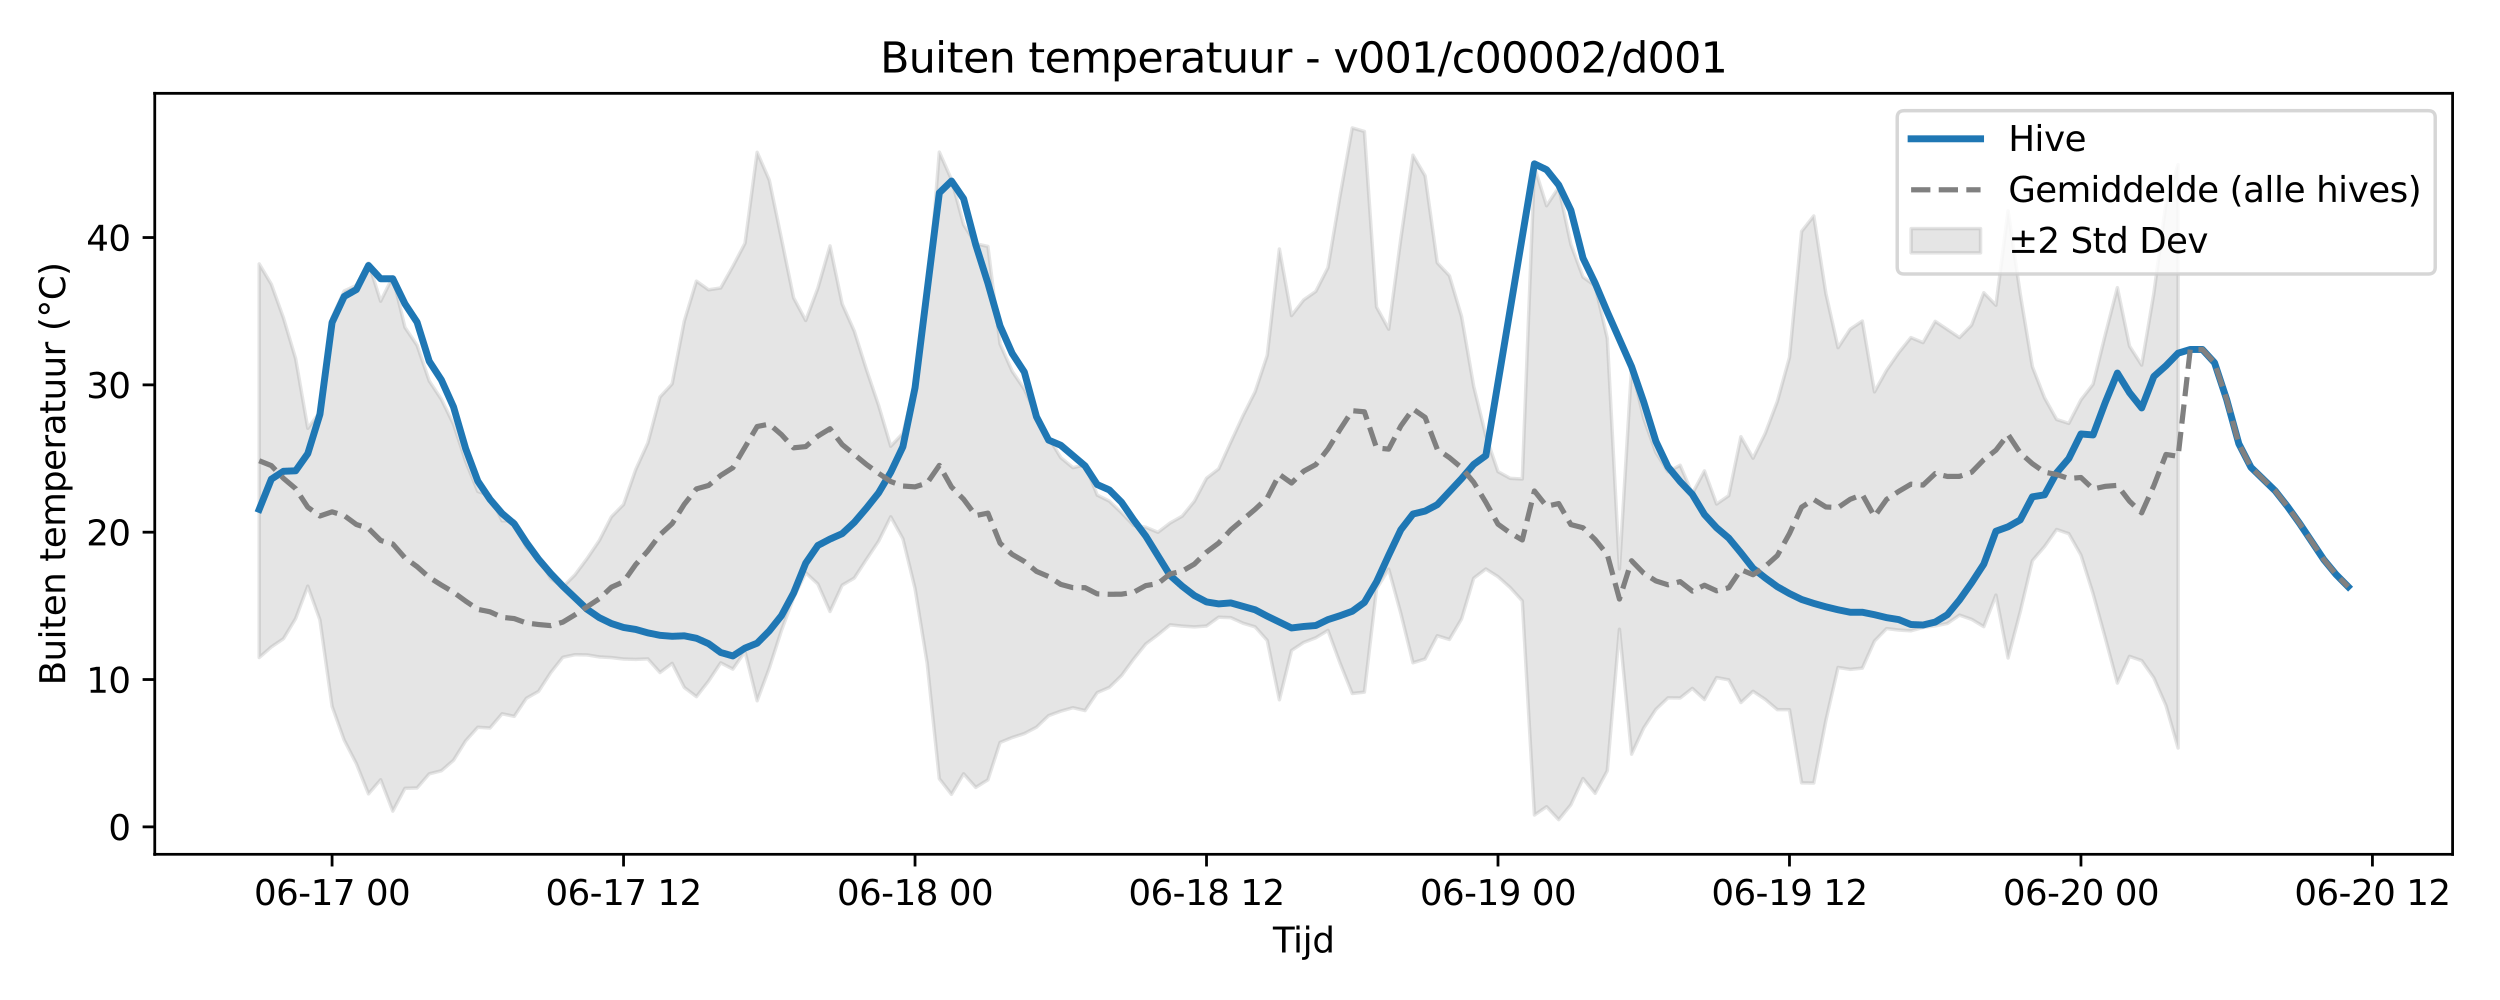 <?xml version="1.0" encoding="utf-8" standalone="no"?>
<!DOCTYPE svg PUBLIC "-//W3C//DTD SVG 1.1//EN"
  "http://www.w3.org/Graphics/SVG/1.1/DTD/svg11.dtd">
<svg xmlns:xlink="http://www.w3.org/1999/xlink" width="720pt" height="288pt" viewBox="0 0 720 288" xmlns="http://www.w3.org/2000/svg" version="1.1">
 <defs>
  <style type="text/css">*{stroke-linejoin: round; stroke-linecap: butt}</style>
 </defs>
 <g id="figure_1">
  <g id="patch_1">
   <path d="M 0 288 
L 720 288 
L 720 0 
L 0 0 
z
" style="fill: #ffffff"/>
  </g>
  <g id="axes_1">
   <g id="patch_2">
    <path d="M 44.57 246.04 
L 706.345 246.04 
L 706.345 26.88 
L 44.57 26.88 
z
" style="fill: #ffffff"/>
   </g>
   <g id="FillBetweenPolyCollection_1">
    <defs>
     <path id="mdd3106c0f7" d="M 74.651 -211.995 
L 74.651 -98.625 
L 78.148 -101.68 
L 81.646 -104.057 
L 85.144 -109.861 
L 88.642 -119.193 
L 92.139 -109.466 
L 95.637 -84.591 
L 99.135 -74.823 
L 102.633 -68.078 
L 106.13 -59.358 
L 109.628 -63.437 
L 113.126 -54.385 
L 116.624 -60.96 
L 120.121 -61.068 
L 123.619 -65.127 
L 127.117 -66.017 
L 130.615 -69.033 
L 134.113 -74.63 
L 137.61 -78.548 
L 141.108 -78.328 
L 144.606 -82.432 
L 148.104 -81.689 
L 151.601 -86.898 
L 155.099 -88.879 
L 158.597 -94.261 
L 162.095 -98.692 
L 165.592 -99.445 
L 169.09 -99.385 
L 172.588 -98.811 
L 176.086 -98.619 
L 179.583 -98.198 
L 183.081 -98.096 
L 186.579 -98.236 
L 190.077 -94.304 
L 193.574 -96.949 
L 197.072 -90.015 
L 200.57 -87.356 
L 204.068 -91.838 
L 207.565 -97.106 
L 211.063 -95.292 
L 214.561 -100.338 
L 218.059 -86.179 
L 221.556 -95.576 
L 225.054 -106.407 
L 228.552 -115.811 
L 232.05 -123.062 
L 235.547 -119.795 
L 239.045 -111.88 
L 242.543 -119.464 
L 246.041 -121.524 
L 249.538 -126.89 
L 253.036 -132.118 
L 256.534 -139.162 
L 260.032 -132.841 
L 263.529 -118.518 
L 267.027 -96.987 
L 270.525 -63.73 
L 274.023 -59.23 
L 277.52 -65.142 
L 281.018 -61.222 
L 284.516 -63.407 
L 288.014 -74.167 
L 291.511 -75.599 
L 295.009 -76.728 
L 298.507 -78.566 
L 302.005 -81.898 
L 305.502 -83.184 
L 309 -84.18 
L 312.498 -83.356 
L 315.996 -88.522 
L 319.493 -90.027 
L 322.991 -93.419 
L 326.489 -98.181 
L 329.987 -102.54 
L 333.485 -105.176 
L 336.982 -108.045 
L 340.48 -107.681 
L 343.978 -107.451 
L 347.476 -107.708 
L 350.973 -110.246 
L 354.471 -110.114 
L 357.969 -108.521 
L 361.467 -107.463 
L 364.964 -103.549 
L 368.462 -86.454 
L 371.96 -100.649 
L 375.458 -102.975 
L 378.955 -104.319 
L 382.453 -106.448 
L 385.951 -96.97 
L 389.449 -88.276 
L 392.946 -88.663 
L 396.444 -118.412 
L 399.942 -124.112 
L 403.44 -111.34 
L 406.937 -97.12 
L 410.435 -98.222 
L 413.933 -104.911 
L 417.431 -103.831 
L 420.928 -109.744 
L 424.426 -121.475 
L 427.924 -124.135 
L 431.422 -121.912 
L 434.919 -118.791 
L 438.417 -114.934 
L 441.915 -53.272 
L 445.413 -55.658 
L 448.91 -51.922 
L 452.408 -56.226 
L 455.906 -63.786 
L 459.404 -59.512 
L 462.901 -66.024 
L 466.399 -106.783 
L 469.897 -70.788 
L 473.395 -78.343 
L 476.892 -83.691 
L 480.39 -87.021 
L 483.888 -86.978 
L 487.386 -89.744 
L 490.883 -86.517 
L 494.381 -92.85 
L 497.879 -92.208 
L 501.377 -85.659 
L 504.874 -88.909 
L 508.372 -86.582 
L 511.87 -83.615 
L 515.368 -83.606 
L 518.865 -62.532 
L 522.363 -62.487 
L 525.861 -80.53 
L 529.359 -95.783 
L 532.857 -95.217 
L 536.354 -95.575 
L 539.852 -103.38 
L 543.35 -106.97 
L 546.848 -106.543 
L 550.345 -106.325 
L 553.843 -107.287 
L 557.341 -107.754 
L 560.839 -108.444 
L 564.336 -110.844 
L 567.834 -109.627 
L 571.332 -107.516 
L 574.83 -116.61 
L 578.327 -98.494 
L 581.825 -111.795 
L 585.323 -126.52 
L 588.821 -130.588 
L 592.318 -135.514 
L 595.816 -134.298 
L 599.314 -128.125 
L 602.812 -117 
L 606.309 -104.306 
L 609.807 -91.275 
L 613.305 -98.971 
L 616.803 -97.748 
L 620.3 -92.783 
L 623.798 -84.802 
L 627.296 -72.569 
L 627.296 -240.596 
L 627.296 -240.596 
L 623.798 -229.425 
L 620.3 -203.456 
L 616.803 -182.85 
L 613.305 -188.31 
L 609.807 -205.153 
L 606.309 -191.556 
L 602.812 -177.353 
L 599.314 -172.841 
L 595.816 -166.067 
L 592.318 -167.185 
L 588.821 -173.454 
L 585.323 -182.402 
L 581.825 -203.351 
L 578.327 -227.26 
L 574.83 -200.092 
L 571.332 -203.698 
L 567.834 -194.392 
L 564.336 -190.771 
L 560.839 -193.123 
L 557.341 -195.464 
L 553.843 -189.33 
L 550.345 -190.787 
L 546.848 -186.443 
L 543.35 -181.395 
L 539.852 -175.132 
L 536.354 -195.548 
L 532.857 -193.196 
L 529.359 -187.868 
L 525.861 -203.451 
L 522.363 -225.808 
L 518.865 -221.355 
L 515.368 -185.076 
L 511.87 -172.387 
L 508.372 -163.156 
L 504.874 -156.04 
L 501.377 -162.231 
L 497.879 -145.265 
L 494.381 -142.84 
L 490.883 -152.39 
L 487.386 -145.8 
L 483.888 -154.011 
L 480.39 -152.13 
L 476.892 -157.702 
L 473.395 -167.465 
L 469.897 -182.217 
L 466.399 -124.157 
L 462.901 -190.554 
L 459.404 -205.681 
L 455.906 -208.22 
L 452.408 -217.619 
L 448.91 -234.039 
L 445.413 -228.754 
L 441.915 -239.926 
L 438.417 -150.046 
L 434.919 -150.244 
L 431.422 -152.168 
L 427.924 -162.499 
L 424.426 -176.718 
L 420.928 -196.855 
L 417.431 -208.587 
L 413.933 -212.316 
L 410.435 -237.352 
L 406.937 -243.304 
L 403.44 -219.304 
L 399.942 -193.196 
L 396.444 -199.583 
L 392.946 -250.145 
L 389.449 -251.158 
L 385.951 -231.714 
L 382.453 -210.941 
L 378.955 -204.078 
L 375.458 -201.623 
L 371.96 -197.119 
L 368.462 -216.292 
L 364.964 -185.652 
L 361.467 -175.171 
L 357.969 -168.233 
L 354.471 -160.679 
L 350.973 -152.97 
L 347.476 -150.271 
L 343.978 -143.641 
L 340.48 -139.35 
L 336.982 -137.369 
L 333.485 -134.701 
L 329.987 -136.156 
L 326.489 -136.685 
L 322.991 -140.336 
L 319.493 -143.668 
L 315.996 -145.415 
L 312.498 -154.138 
L 309 -153.313 
L 305.502 -156.208 
L 302.005 -162.007 
L 298.507 -168.309 
L 295.009 -175.9 
L 291.511 -181.07 
L 288.014 -188.948 
L 284.516 -217.029 
L 281.018 -217.808 
L 277.52 -223.291 
L 274.023 -236.302 
L 270.525 -244.202 
L 267.027 -200.802 
L 263.529 -177.048 
L 260.032 -163.21 
L 256.534 -159.476 
L 253.036 -171.247 
L 249.538 -181.568 
L 246.041 -192.632 
L 242.543 -200.471 
L 239.045 -217.188 
L 235.547 -205.03 
L 232.05 -195.701 
L 228.552 -202.245 
L 225.054 -219.266 
L 221.556 -236.139 
L 218.059 -244.149 
L 214.561 -217.94 
L 211.063 -211.297 
L 207.565 -205.068 
L 204.068 -204.542 
L 200.57 -207.038 
L 197.072 -195.521 
L 193.574 -177.441 
L 190.077 -173.66 
L 186.579 -160.433 
L 183.081 -152.74 
L 179.583 -142.71 
L 176.086 -139.157 
L 172.588 -132.317 
L 169.09 -127.156 
L 165.592 -122.449 
L 162.095 -118.959 
L 158.597 -121.389 
L 155.099 -127.398 
L 151.601 -130.267 
L 148.104 -138.006 
L 144.606 -138.007 
L 141.108 -145.28 
L 137.61 -146.458 
L 134.113 -155.124 
L 130.615 -165.833 
L 127.117 -172.992 
L 123.619 -178.287 
L 120.121 -188.549 
L 116.624 -193.709 
L 113.126 -208.285 
L 109.628 -201.254 
L 106.13 -212.27 
L 102.633 -205.813 
L 99.135 -204.208 
L 95.637 -196.584 
L 92.139 -169.328 
L 88.642 -164.654 
L 85.144 -184.694 
L 81.646 -196.398 
L 78.148 -206.131 
L 74.651 -211.995 
z
" style="stroke: #808080; stroke-opacity: 0.2"/>
    </defs>
    <g clip-path="url(#pb100c74f7e)">
     <use xlink:href="#mdd3106c0f7" x="0" y="288" style="fill: #808080; fill-opacity: 0.2; stroke: #808080; stroke-opacity: 0.2"/>
    </g>
   </g>
   <g id="matplotlib.axis_1">
    <g id="xtick_1">
     <g id="line2d_1">
      <defs>
       <path id="mcdd11f8cbb" d="M 0 0 
L 0 3.5 
" style="stroke: #000000; stroke-width: 0.8"/>
      </defs>
      <g>
       <use xlink:href="#mcdd11f8cbb" x="95.637" y="246.04" style="stroke: #000000; stroke-width: 0.8"/>
      </g>
     </g>
     <g id="text_1">
      <!-- 06-17 00 -->
      <g transform="translate(73.157 260.638) scale(0.1 -0.1)">
       <defs>
        <path id="DejaVuSans-30" d="M 2034 4250 
Q 1547 4250 1301 3770 
Q 1056 3291 1056 2328 
Q 1056 1369 1301 889 
Q 1547 409 2034 409 
Q 2525 409 2770 889 
Q 3016 1369 3016 2328 
Q 3016 3291 2770 3770 
Q 2525 4250 2034 4250 
z
M 2034 4750 
Q 2819 4750 3233 4129 
Q 3647 3509 3647 2328 
Q 3647 1150 3233 529 
Q 2819 -91 2034 -91 
Q 1250 -91 836 529 
Q 422 1150 422 2328 
Q 422 3509 836 4129 
Q 1250 4750 2034 4750 
z
" transform="scale(0.016)"/>
        <path id="DejaVuSans-36" d="M 2113 2584 
Q 1688 2584 1439 2293 
Q 1191 2003 1191 1497 
Q 1191 994 1439 701 
Q 1688 409 2113 409 
Q 2538 409 2786 701 
Q 3034 994 3034 1497 
Q 3034 2003 2786 2293 
Q 2538 2584 2113 2584 
z
M 3366 4563 
L 3366 3988 
Q 3128 4100 2886 4159 
Q 2644 4219 2406 4219 
Q 1781 4219 1451 3797 
Q 1122 3375 1075 2522 
Q 1259 2794 1537 2939 
Q 1816 3084 2150 3084 
Q 2853 3084 3261 2657 
Q 3669 2231 3669 1497 
Q 3669 778 3244 343 
Q 2819 -91 2113 -91 
Q 1303 -91 875 529 
Q 447 1150 447 2328 
Q 447 3434 972 4092 
Q 1497 4750 2381 4750 
Q 2619 4750 2861 4703 
Q 3103 4656 3366 4563 
z
" transform="scale(0.016)"/>
        <path id="DejaVuSans-2d" d="M 313 2009 
L 1997 2009 
L 1997 1497 
L 313 1497 
L 313 2009 
z
" transform="scale(0.016)"/>
        <path id="DejaVuSans-31" d="M 794 531 
L 1825 531 
L 1825 4091 
L 703 3866 
L 703 4441 
L 1819 4666 
L 2450 4666 
L 2450 531 
L 3481 531 
L 3481 0 
L 794 0 
L 794 531 
z
" transform="scale(0.016)"/>
        <path id="DejaVuSans-37" d="M 525 4666 
L 3525 4666 
L 3525 4397 
L 1831 0 
L 1172 0 
L 2766 4134 
L 525 4134 
L 525 4666 
z
" transform="scale(0.016)"/>
        <path id="DejaVuSans-20" transform="scale(0.016)"/>
       </defs>
       <use xlink:href="#DejaVuSans-30"/>
       <use xlink:href="#DejaVuSans-36" transform="translate(63.623 0)"/>
       <use xlink:href="#DejaVuSans-2d" transform="translate(127.246 0)"/>
       <use xlink:href="#DejaVuSans-31" transform="translate(163.33 0)"/>
       <use xlink:href="#DejaVuSans-37" transform="translate(226.953 0)"/>
       <use xlink:href="#DejaVuSans-20" transform="translate(290.576 0)"/>
       <use xlink:href="#DejaVuSans-30" transform="translate(322.363 0)"/>
       <use xlink:href="#DejaVuSans-30" transform="translate(385.986 0)"/>
      </g>
     </g>
    </g>
    <g id="xtick_2">
     <g id="line2d_2">
      <g>
       <use xlink:href="#mcdd11f8cbb" x="179.583" y="246.04" style="stroke: #000000; stroke-width: 0.8"/>
      </g>
     </g>
     <g id="text_2">
      <!-- 06-17 12 -->
      <g transform="translate(157.103 260.638) scale(0.1 -0.1)">
       <defs>
        <path id="DejaVuSans-32" d="M 1228 531 
L 3431 531 
L 3431 0 
L 469 0 
L 469 531 
Q 828 903 1448 1529 
Q 2069 2156 2228 2338 
Q 2531 2678 2651 2914 
Q 2772 3150 2772 3378 
Q 2772 3750 2511 3984 
Q 2250 4219 1831 4219 
Q 1534 4219 1204 4116 
Q 875 4013 500 3803 
L 500 4441 
Q 881 4594 1212 4672 
Q 1544 4750 1819 4750 
Q 2544 4750 2975 4387 
Q 3406 4025 3406 3419 
Q 3406 3131 3298 2873 
Q 3191 2616 2906 2266 
Q 2828 2175 2409 1742 
Q 1991 1309 1228 531 
z
" transform="scale(0.016)"/>
       </defs>
       <use xlink:href="#DejaVuSans-30"/>
       <use xlink:href="#DejaVuSans-36" transform="translate(63.623 0)"/>
       <use xlink:href="#DejaVuSans-2d" transform="translate(127.246 0)"/>
       <use xlink:href="#DejaVuSans-31" transform="translate(163.33 0)"/>
       <use xlink:href="#DejaVuSans-37" transform="translate(226.953 0)"/>
       <use xlink:href="#DejaVuSans-20" transform="translate(290.576 0)"/>
       <use xlink:href="#DejaVuSans-31" transform="translate(322.363 0)"/>
       <use xlink:href="#DejaVuSans-32" transform="translate(385.986 0)"/>
      </g>
     </g>
    </g>
    <g id="xtick_3">
     <g id="line2d_3">
      <g>
       <use xlink:href="#mcdd11f8cbb" x="263.529" y="246.04" style="stroke: #000000; stroke-width: 0.8"/>
      </g>
     </g>
     <g id="text_3">
      <!-- 06-18 00 -->
      <g transform="translate(241.049 260.638) scale(0.1 -0.1)">
       <defs>
        <path id="DejaVuSans-38" d="M 2034 2216 
Q 1584 2216 1326 1975 
Q 1069 1734 1069 1313 
Q 1069 891 1326 650 
Q 1584 409 2034 409 
Q 2484 409 2743 651 
Q 3003 894 3003 1313 
Q 3003 1734 2745 1975 
Q 2488 2216 2034 2216 
z
M 1403 2484 
Q 997 2584 770 2862 
Q 544 3141 544 3541 
Q 544 4100 942 4425 
Q 1341 4750 2034 4750 
Q 2731 4750 3128 4425 
Q 3525 4100 3525 3541 
Q 3525 3141 3298 2862 
Q 3072 2584 2669 2484 
Q 3125 2378 3379 2068 
Q 3634 1759 3634 1313 
Q 3634 634 3220 271 
Q 2806 -91 2034 -91 
Q 1263 -91 848 271 
Q 434 634 434 1313 
Q 434 1759 690 2068 
Q 947 2378 1403 2484 
z
M 1172 3481 
Q 1172 3119 1398 2916 
Q 1625 2713 2034 2713 
Q 2441 2713 2670 2916 
Q 2900 3119 2900 3481 
Q 2900 3844 2670 4047 
Q 2441 4250 2034 4250 
Q 1625 4250 1398 4047 
Q 1172 3844 1172 3481 
z
" transform="scale(0.016)"/>
       </defs>
       <use xlink:href="#DejaVuSans-30"/>
       <use xlink:href="#DejaVuSans-36" transform="translate(63.623 0)"/>
       <use xlink:href="#DejaVuSans-2d" transform="translate(127.246 0)"/>
       <use xlink:href="#DejaVuSans-31" transform="translate(163.33 0)"/>
       <use xlink:href="#DejaVuSans-38" transform="translate(226.953 0)"/>
       <use xlink:href="#DejaVuSans-20" transform="translate(290.576 0)"/>
       <use xlink:href="#DejaVuSans-30" transform="translate(322.363 0)"/>
       <use xlink:href="#DejaVuSans-30" transform="translate(385.986 0)"/>
      </g>
     </g>
    </g>
    <g id="xtick_4">
     <g id="line2d_4">
      <g>
       <use xlink:href="#mcdd11f8cbb" x="347.476" y="246.04" style="stroke: #000000; stroke-width: 0.8"/>
      </g>
     </g>
     <g id="text_4">
      <!-- 06-18 12 -->
      <g transform="translate(324.995 260.638) scale(0.1 -0.1)">
       <use xlink:href="#DejaVuSans-30"/>
       <use xlink:href="#DejaVuSans-36" transform="translate(63.623 0)"/>
       <use xlink:href="#DejaVuSans-2d" transform="translate(127.246 0)"/>
       <use xlink:href="#DejaVuSans-31" transform="translate(163.33 0)"/>
       <use xlink:href="#DejaVuSans-38" transform="translate(226.953 0)"/>
       <use xlink:href="#DejaVuSans-20" transform="translate(290.576 0)"/>
       <use xlink:href="#DejaVuSans-31" transform="translate(322.363 0)"/>
       <use xlink:href="#DejaVuSans-32" transform="translate(385.986 0)"/>
      </g>
     </g>
    </g>
    <g id="xtick_5">
     <g id="line2d_5">
      <g>
       <use xlink:href="#mcdd11f8cbb" x="431.422" y="246.04" style="stroke: #000000; stroke-width: 0.8"/>
      </g>
     </g>
     <g id="text_5">
      <!-- 06-19 00 -->
      <g transform="translate(408.941 260.638) scale(0.1 -0.1)">
       <defs>
        <path id="DejaVuSans-39" d="M 703 97 
L 703 672 
Q 941 559 1184 500 
Q 1428 441 1663 441 
Q 2288 441 2617 861 
Q 2947 1281 2994 2138 
Q 2813 1869 2534 1725 
Q 2256 1581 1919 1581 
Q 1219 1581 811 2004 
Q 403 2428 403 3163 
Q 403 3881 828 4315 
Q 1253 4750 1959 4750 
Q 2769 4750 3195 4129 
Q 3622 3509 3622 2328 
Q 3622 1225 3098 567 
Q 2575 -91 1691 -91 
Q 1453 -91 1209 -44 
Q 966 3 703 97 
z
M 1959 2075 
Q 2384 2075 2632 2365 
Q 2881 2656 2881 3163 
Q 2881 3666 2632 3958 
Q 2384 4250 1959 4250 
Q 1534 4250 1286 3958 
Q 1038 3666 1038 3163 
Q 1038 2656 1286 2365 
Q 1534 2075 1959 2075 
z
" transform="scale(0.016)"/>
       </defs>
       <use xlink:href="#DejaVuSans-30"/>
       <use xlink:href="#DejaVuSans-36" transform="translate(63.623 0)"/>
       <use xlink:href="#DejaVuSans-2d" transform="translate(127.246 0)"/>
       <use xlink:href="#DejaVuSans-31" transform="translate(163.33 0)"/>
       <use xlink:href="#DejaVuSans-39" transform="translate(226.953 0)"/>
       <use xlink:href="#DejaVuSans-20" transform="translate(290.576 0)"/>
       <use xlink:href="#DejaVuSans-30" transform="translate(322.363 0)"/>
       <use xlink:href="#DejaVuSans-30" transform="translate(385.986 0)"/>
      </g>
     </g>
    </g>
    <g id="xtick_6">
     <g id="line2d_6">
      <g>
       <use xlink:href="#mcdd11f8cbb" x="515.368" y="246.04" style="stroke: #000000; stroke-width: 0.8"/>
      </g>
     </g>
     <g id="text_6">
      <!-- 06-19 12 -->
      <g transform="translate(492.887 260.638) scale(0.1 -0.1)">
       <use xlink:href="#DejaVuSans-30"/>
       <use xlink:href="#DejaVuSans-36" transform="translate(63.623 0)"/>
       <use xlink:href="#DejaVuSans-2d" transform="translate(127.246 0)"/>
       <use xlink:href="#DejaVuSans-31" transform="translate(163.33 0)"/>
       <use xlink:href="#DejaVuSans-39" transform="translate(226.953 0)"/>
       <use xlink:href="#DejaVuSans-20" transform="translate(290.576 0)"/>
       <use xlink:href="#DejaVuSans-31" transform="translate(322.363 0)"/>
       <use xlink:href="#DejaVuSans-32" transform="translate(385.986 0)"/>
      </g>
     </g>
    </g>
    <g id="xtick_7">
     <g id="line2d_7">
      <g>
       <use xlink:href="#mcdd11f8cbb" x="599.314" y="246.04" style="stroke: #000000; stroke-width: 0.8"/>
      </g>
     </g>
     <g id="text_7">
      <!-- 06-20 00 -->
      <g transform="translate(576.833 260.638) scale(0.1 -0.1)">
       <use xlink:href="#DejaVuSans-30"/>
       <use xlink:href="#DejaVuSans-36" transform="translate(63.623 0)"/>
       <use xlink:href="#DejaVuSans-2d" transform="translate(127.246 0)"/>
       <use xlink:href="#DejaVuSans-32" transform="translate(163.33 0)"/>
       <use xlink:href="#DejaVuSans-30" transform="translate(226.953 0)"/>
       <use xlink:href="#DejaVuSans-20" transform="translate(290.576 0)"/>
       <use xlink:href="#DejaVuSans-30" transform="translate(322.363 0)"/>
       <use xlink:href="#DejaVuSans-30" transform="translate(385.986 0)"/>
      </g>
     </g>
    </g>
    <g id="xtick_8">
     <g id="line2d_8">
      <g>
       <use xlink:href="#mcdd11f8cbb" x="683.26" y="246.04" style="stroke: #000000; stroke-width: 0.8"/>
      </g>
     </g>
     <g id="text_8">
      <!-- 06-20 12 -->
      <g transform="translate(660.779 260.638) scale(0.1 -0.1)">
       <use xlink:href="#DejaVuSans-30"/>
       <use xlink:href="#DejaVuSans-36" transform="translate(63.623 0)"/>
       <use xlink:href="#DejaVuSans-2d" transform="translate(127.246 0)"/>
       <use xlink:href="#DejaVuSans-32" transform="translate(163.33 0)"/>
       <use xlink:href="#DejaVuSans-30" transform="translate(226.953 0)"/>
       <use xlink:href="#DejaVuSans-20" transform="translate(290.576 0)"/>
       <use xlink:href="#DejaVuSans-31" transform="translate(322.363 0)"/>
       <use xlink:href="#DejaVuSans-32" transform="translate(385.986 0)"/>
      </g>
     </g>
    </g>
    <g id="text_9">
     <!-- Tijd -->
     <g transform="translate(366.608 274.317) scale(0.1 -0.1)">
      <defs>
       <path id="DejaVuSans-54" d="M -19 4666 
L 3928 4666 
L 3928 4134 
L 2272 4134 
L 2272 0 
L 1638 0 
L 1638 4134 
L -19 4134 
L -19 4666 
z
" transform="scale(0.016)"/>
       <path id="DejaVuSans-69" d="M 603 3500 
L 1178 3500 
L 1178 0 
L 603 0 
L 603 3500 
z
M 603 4863 
L 1178 4863 
L 1178 4134 
L 603 4134 
L 603 4863 
z
" transform="scale(0.016)"/>
       <path id="DejaVuSans-6a" d="M 603 3500 
L 1178 3500 
L 1178 -63 
Q 1178 -731 923 -1031 
Q 669 -1331 103 -1331 
L -116 -1331 
L -116 -844 
L 38 -844 
Q 366 -844 484 -692 
Q 603 -541 603 -63 
L 603 3500 
z
M 603 4863 
L 1178 4863 
L 1178 4134 
L 603 4134 
L 603 4863 
z
" transform="scale(0.016)"/>
       <path id="DejaVuSans-64" d="M 2906 2969 
L 2906 4863 
L 3481 4863 
L 3481 0 
L 2906 0 
L 2906 525 
Q 2725 213 2448 61 
Q 2172 -91 1784 -91 
Q 1150 -91 751 415 
Q 353 922 353 1747 
Q 353 2572 751 3078 
Q 1150 3584 1784 3584 
Q 2172 3584 2448 3432 
Q 2725 3281 2906 2969 
z
M 947 1747 
Q 947 1113 1208 752 
Q 1469 391 1925 391 
Q 2381 391 2643 752 
Q 2906 1113 2906 1747 
Q 2906 2381 2643 2742 
Q 2381 3103 1925 3103 
Q 1469 3103 1208 2742 
Q 947 2381 947 1747 
z
" transform="scale(0.016)"/>
      </defs>
      <use xlink:href="#DejaVuSans-54"/>
      <use xlink:href="#DejaVuSans-69" transform="translate(57.959 0)"/>
      <use xlink:href="#DejaVuSans-6a" transform="translate(85.742 0)"/>
      <use xlink:href="#DejaVuSans-64" transform="translate(113.525 0)"/>
     </g>
    </g>
   </g>
   <g id="matplotlib.axis_2">
    <g id="ytick_1">
     <g id="line2d_9">
      <defs>
       <path id="m6ec27bdf78" d="M 0 0 
L -3.5 0 
" style="stroke: #000000; stroke-width: 0.8"/>
      </defs>
      <g>
       <use xlink:href="#m6ec27bdf78" x="44.57" y="238.137" style="stroke: #000000; stroke-width: 0.8"/>
      </g>
     </g>
     <g id="text_10">
      <!-- 0 -->
      <g transform="translate(31.207 241.936) scale(0.1 -0.1)">
       <use xlink:href="#DejaVuSans-30"/>
      </g>
     </g>
    </g>
    <g id="ytick_2">
     <g id="line2d_10">
      <g>
       <use xlink:href="#m6ec27bdf78" x="44.57" y="195.703" style="stroke: #000000; stroke-width: 0.8"/>
      </g>
     </g>
     <g id="text_11">
      <!-- 10 -->
      <g transform="translate(24.845 199.503) scale(0.1 -0.1)">
       <use xlink:href="#DejaVuSans-31"/>
       <use xlink:href="#DejaVuSans-30" transform="translate(63.623 0)"/>
      </g>
     </g>
    </g>
    <g id="ytick_3">
     <g id="line2d_11">
      <g>
       <use xlink:href="#m6ec27bdf78" x="44.57" y="153.27" style="stroke: #000000; stroke-width: 0.8"/>
      </g>
     </g>
     <g id="text_12">
      <!-- 20 -->
      <g transform="translate(24.845 157.069) scale(0.1 -0.1)">
       <use xlink:href="#DejaVuSans-32"/>
       <use xlink:href="#DejaVuSans-30" transform="translate(63.623 0)"/>
      </g>
     </g>
    </g>
    <g id="ytick_4">
     <g id="line2d_12">
      <g>
       <use xlink:href="#m6ec27bdf78" x="44.57" y="110.837" style="stroke: #000000; stroke-width: 0.8"/>
      </g>
     </g>
     <g id="text_13">
      <!-- 30 -->
      <g transform="translate(24.845 114.636) scale(0.1 -0.1)">
       <defs>
        <path id="DejaVuSans-33" d="M 2597 2516 
Q 3050 2419 3304 2112 
Q 3559 1806 3559 1356 
Q 3559 666 3084 287 
Q 2609 -91 1734 -91 
Q 1441 -91 1130 -33 
Q 819 25 488 141 
L 488 750 
Q 750 597 1062 519 
Q 1375 441 1716 441 
Q 2309 441 2620 675 
Q 2931 909 2931 1356 
Q 2931 1769 2642 2001 
Q 2353 2234 1838 2234 
L 1294 2234 
L 1294 2753 
L 1863 2753 
Q 2328 2753 2575 2939 
Q 2822 3125 2822 3475 
Q 2822 3834 2567 4026 
Q 2313 4219 1838 4219 
Q 1578 4219 1281 4162 
Q 984 4106 628 3988 
L 628 4550 
Q 988 4650 1302 4700 
Q 1616 4750 1894 4750 
Q 2613 4750 3031 4423 
Q 3450 4097 3450 3541 
Q 3450 3153 3228 2886 
Q 3006 2619 2597 2516 
z
" transform="scale(0.016)"/>
       </defs>
       <use xlink:href="#DejaVuSans-33"/>
       <use xlink:href="#DejaVuSans-30" transform="translate(63.623 0)"/>
      </g>
     </g>
    </g>
    <g id="ytick_5">
     <g id="line2d_13">
      <g>
       <use xlink:href="#m6ec27bdf78" x="44.57" y="68.404" style="stroke: #000000; stroke-width: 0.8"/>
      </g>
     </g>
     <g id="text_14">
      <!-- 40 -->
      <g transform="translate(24.845 72.203) scale(0.1 -0.1)">
       <defs>
        <path id="DejaVuSans-34" d="M 2419 4116 
L 825 1625 
L 2419 1625 
L 2419 4116 
z
M 2253 4666 
L 3047 4666 
L 3047 1625 
L 3713 1625 
L 3713 1100 
L 3047 1100 
L 3047 0 
L 2419 0 
L 2419 1100 
L 313 1100 
L 313 1709 
L 2253 4666 
z
" transform="scale(0.016)"/>
       </defs>
       <use xlink:href="#DejaVuSans-34"/>
       <use xlink:href="#DejaVuSans-30" transform="translate(63.623 0)"/>
      </g>
     </g>
    </g>
    <g id="text_15">
     <!-- Buiten temperatuur (°C) -->
     <g transform="translate(18.765 197.355) rotate(-90) scale(0.1 -0.1)">
      <defs>
       <path id="DejaVuSans-42" d="M 1259 2228 
L 1259 519 
L 2272 519 
Q 2781 519 3026 730 
Q 3272 941 3272 1375 
Q 3272 1813 3026 2020 
Q 2781 2228 2272 2228 
L 1259 2228 
z
M 1259 4147 
L 1259 2741 
L 2194 2741 
Q 2656 2741 2882 2914 
Q 3109 3088 3109 3444 
Q 3109 3797 2882 3972 
Q 2656 4147 2194 4147 
L 1259 4147 
z
M 628 4666 
L 2241 4666 
Q 2963 4666 3353 4366 
Q 3744 4066 3744 3513 
Q 3744 3084 3544 2831 
Q 3344 2578 2956 2516 
Q 3422 2416 3680 2098 
Q 3938 1781 3938 1306 
Q 3938 681 3513 340 
Q 3088 0 2303 0 
L 628 0 
L 628 4666 
z
" transform="scale(0.016)"/>
       <path id="DejaVuSans-75" d="M 544 1381 
L 544 3500 
L 1119 3500 
L 1119 1403 
Q 1119 906 1312 657 
Q 1506 409 1894 409 
Q 2359 409 2629 706 
Q 2900 1003 2900 1516 
L 2900 3500 
L 3475 3500 
L 3475 0 
L 2900 0 
L 2900 538 
Q 2691 219 2414 64 
Q 2138 -91 1772 -91 
Q 1169 -91 856 284 
Q 544 659 544 1381 
z
M 1991 3584 
L 1991 3584 
z
" transform="scale(0.016)"/>
       <path id="DejaVuSans-74" d="M 1172 4494 
L 1172 3500 
L 2356 3500 
L 2356 3053 
L 1172 3053 
L 1172 1153 
Q 1172 725 1289 603 
Q 1406 481 1766 481 
L 2356 481 
L 2356 0 
L 1766 0 
Q 1100 0 847 248 
Q 594 497 594 1153 
L 594 3053 
L 172 3053 
L 172 3500 
L 594 3500 
L 594 4494 
L 1172 4494 
z
" transform="scale(0.016)"/>
       <path id="DejaVuSans-65" d="M 3597 1894 
L 3597 1613 
L 953 1613 
Q 991 1019 1311 708 
Q 1631 397 2203 397 
Q 2534 397 2845 478 
Q 3156 559 3463 722 
L 3463 178 
Q 3153 47 2828 -22 
Q 2503 -91 2169 -91 
Q 1331 -91 842 396 
Q 353 884 353 1716 
Q 353 2575 817 3079 
Q 1281 3584 2069 3584 
Q 2775 3584 3186 3129 
Q 3597 2675 3597 1894 
z
M 3022 2063 
Q 3016 2534 2758 2815 
Q 2500 3097 2075 3097 
Q 1594 3097 1305 2825 
Q 1016 2553 972 2059 
L 3022 2063 
z
" transform="scale(0.016)"/>
       <path id="DejaVuSans-6e" d="M 3513 2113 
L 3513 0 
L 2938 0 
L 2938 2094 
Q 2938 2591 2744 2837 
Q 2550 3084 2163 3084 
Q 1697 3084 1428 2787 
Q 1159 2491 1159 1978 
L 1159 0 
L 581 0 
L 581 3500 
L 1159 3500 
L 1159 2956 
Q 1366 3272 1645 3428 
Q 1925 3584 2291 3584 
Q 2894 3584 3203 3211 
Q 3513 2838 3513 2113 
z
" transform="scale(0.016)"/>
       <path id="DejaVuSans-6d" d="M 3328 2828 
Q 3544 3216 3844 3400 
Q 4144 3584 4550 3584 
Q 5097 3584 5394 3201 
Q 5691 2819 5691 2113 
L 5691 0 
L 5113 0 
L 5113 2094 
Q 5113 2597 4934 2840 
Q 4756 3084 4391 3084 
Q 3944 3084 3684 2787 
Q 3425 2491 3425 1978 
L 3425 0 
L 2847 0 
L 2847 2094 
Q 2847 2600 2669 2842 
Q 2491 3084 2119 3084 
Q 1678 3084 1418 2786 
Q 1159 2488 1159 1978 
L 1159 0 
L 581 0 
L 581 3500 
L 1159 3500 
L 1159 2956 
Q 1356 3278 1631 3431 
Q 1906 3584 2284 3584 
Q 2666 3584 2933 3390 
Q 3200 3197 3328 2828 
z
" transform="scale(0.016)"/>
       <path id="DejaVuSans-70" d="M 1159 525 
L 1159 -1331 
L 581 -1331 
L 581 3500 
L 1159 3500 
L 1159 2969 
Q 1341 3281 1617 3432 
Q 1894 3584 2278 3584 
Q 2916 3584 3314 3078 
Q 3713 2572 3713 1747 
Q 3713 922 3314 415 
Q 2916 -91 2278 -91 
Q 1894 -91 1617 61 
Q 1341 213 1159 525 
z
M 3116 1747 
Q 3116 2381 2855 2742 
Q 2594 3103 2138 3103 
Q 1681 3103 1420 2742 
Q 1159 2381 1159 1747 
Q 1159 1113 1420 752 
Q 1681 391 2138 391 
Q 2594 391 2855 752 
Q 3116 1113 3116 1747 
z
" transform="scale(0.016)"/>
       <path id="DejaVuSans-72" d="M 2631 2963 
Q 2534 3019 2420 3045 
Q 2306 3072 2169 3072 
Q 1681 3072 1420 2755 
Q 1159 2438 1159 1844 
L 1159 0 
L 581 0 
L 581 3500 
L 1159 3500 
L 1159 2956 
Q 1341 3275 1631 3429 
Q 1922 3584 2338 3584 
Q 2397 3584 2469 3576 
Q 2541 3569 2628 3553 
L 2631 2963 
z
" transform="scale(0.016)"/>
       <path id="DejaVuSans-61" d="M 2194 1759 
Q 1497 1759 1228 1600 
Q 959 1441 959 1056 
Q 959 750 1161 570 
Q 1363 391 1709 391 
Q 2188 391 2477 730 
Q 2766 1069 2766 1631 
L 2766 1759 
L 2194 1759 
z
M 3341 1997 
L 3341 0 
L 2766 0 
L 2766 531 
Q 2569 213 2275 61 
Q 1981 -91 1556 -91 
Q 1019 -91 701 211 
Q 384 513 384 1019 
Q 384 1609 779 1909 
Q 1175 2209 1959 2209 
L 2766 2209 
L 2766 2266 
Q 2766 2663 2505 2880 
Q 2244 3097 1772 3097 
Q 1472 3097 1187 3025 
Q 903 2953 641 2809 
L 641 3341 
Q 956 3463 1253 3523 
Q 1550 3584 1831 3584 
Q 2591 3584 2966 3190 
Q 3341 2797 3341 1997 
z
" transform="scale(0.016)"/>
       <path id="DejaVuSans-28" d="M 1984 4856 
Q 1566 4138 1362 3434 
Q 1159 2731 1159 2009 
Q 1159 1288 1364 580 
Q 1569 -128 1984 -844 
L 1484 -844 
Q 1016 -109 783 600 
Q 550 1309 550 2009 
Q 550 2706 781 3412 
Q 1013 4119 1484 4856 
L 1984 4856 
z
" transform="scale(0.016)"/>
       <path id="DejaVuSans-b0" d="M 1600 4347 
Q 1350 4347 1178 4173 
Q 1006 4000 1006 3750 
Q 1006 3503 1178 3333 
Q 1350 3163 1600 3163 
Q 1850 3163 2022 3333 
Q 2194 3503 2194 3750 
Q 2194 3997 2020 4172 
Q 1847 4347 1600 4347 
z
M 1600 4750 
Q 1800 4750 1984 4673 
Q 2169 4597 2303 4453 
Q 2447 4313 2519 4134 
Q 2591 3956 2591 3750 
Q 2591 3338 2302 3052 
Q 2013 2766 1594 2766 
Q 1172 2766 890 3047 
Q 609 3328 609 3750 
Q 609 4169 896 4459 
Q 1184 4750 1600 4750 
z
" transform="scale(0.016)"/>
       <path id="DejaVuSans-43" d="M 4122 4306 
L 4122 3641 
Q 3803 3938 3442 4084 
Q 3081 4231 2675 4231 
Q 1875 4231 1450 3742 
Q 1025 3253 1025 2328 
Q 1025 1406 1450 917 
Q 1875 428 2675 428 
Q 3081 428 3442 575 
Q 3803 722 4122 1019 
L 4122 359 
Q 3791 134 3420 21 
Q 3050 -91 2638 -91 
Q 1578 -91 968 557 
Q 359 1206 359 2328 
Q 359 3453 968 4101 
Q 1578 4750 2638 4750 
Q 3056 4750 3426 4639 
Q 3797 4528 4122 4306 
z
" transform="scale(0.016)"/>
       <path id="DejaVuSans-29" d="M 513 4856 
L 1013 4856 
Q 1481 4119 1714 3412 
Q 1947 2706 1947 2009 
Q 1947 1309 1714 600 
Q 1481 -109 1013 -844 
L 513 -844 
Q 928 -128 1133 580 
Q 1338 1288 1338 2009 
Q 1338 2731 1133 3434 
Q 928 4138 513 4856 
z
" transform="scale(0.016)"/>
      </defs>
      <use xlink:href="#DejaVuSans-42"/>
      <use xlink:href="#DejaVuSans-75" transform="translate(68.604 0)"/>
      <use xlink:href="#DejaVuSans-69" transform="translate(131.982 0)"/>
      <use xlink:href="#DejaVuSans-74" transform="translate(159.766 0)"/>
      <use xlink:href="#DejaVuSans-65" transform="translate(198.975 0)"/>
      <use xlink:href="#DejaVuSans-6e" transform="translate(260.498 0)"/>
      <use xlink:href="#DejaVuSans-20" transform="translate(323.877 0)"/>
      <use xlink:href="#DejaVuSans-74" transform="translate(355.664 0)"/>
      <use xlink:href="#DejaVuSans-65" transform="translate(394.873 0)"/>
      <use xlink:href="#DejaVuSans-6d" transform="translate(456.396 0)"/>
      <use xlink:href="#DejaVuSans-70" transform="translate(553.809 0)"/>
      <use xlink:href="#DejaVuSans-65" transform="translate(617.285 0)"/>
      <use xlink:href="#DejaVuSans-72" transform="translate(678.809 0)"/>
      <use xlink:href="#DejaVuSans-61" transform="translate(719.922 0)"/>
      <use xlink:href="#DejaVuSans-74" transform="translate(781.201 0)"/>
      <use xlink:href="#DejaVuSans-75" transform="translate(820.41 0)"/>
      <use xlink:href="#DejaVuSans-75" transform="translate(883.789 0)"/>
      <use xlink:href="#DejaVuSans-72" transform="translate(947.168 0)"/>
      <use xlink:href="#DejaVuSans-20" transform="translate(988.281 0)"/>
      <use xlink:href="#DejaVuSans-28" transform="translate(1020.068 0)"/>
      <use xlink:href="#DejaVuSans-b0" transform="translate(1059.082 0)"/>
      <use xlink:href="#DejaVuSans-43" transform="translate(1109.082 0)"/>
      <use xlink:href="#DejaVuSans-29" transform="translate(1178.906 0)"/>
     </g>
    </g>
   </g>
   <g id="line2d_14">
    <path d="M 74.651 146.693 
L 78.148 137.994 
L 81.646 135.731 
L 85.144 135.59 
L 88.642 130.639 
L 92.139 119.324 
L 95.637 92.874 
L 99.135 85.377 
L 102.633 83.397 
L 106.13 76.466 
L 109.628 80.285 
L 113.126 80.285 
L 116.624 87.499 
L 120.121 92.803 
L 123.619 104.048 
L 127.117 109.423 
L 130.615 117.202 
L 134.113 129.225 
L 137.61 138.56 
L 141.108 143.794 
L 144.606 147.895 
L 148.104 150.866 
L 151.601 156.241 
L 155.099 161.05 
L 158.597 165.152 
L 162.095 168.829 
L 169.09 175.477 
L 172.588 177.881 
L 176.086 179.579 
L 179.583 180.71 
L 183.081 181.276 
L 186.579 182.266 
L 190.077 182.973 
L 193.574 183.256 
L 197.072 183.115 
L 200.57 183.822 
L 204.068 185.378 
L 207.565 187.924 
L 211.063 188.914 
L 214.561 186.651 
L 218.059 185.237 
L 221.556 181.7 
L 225.054 177.316 
L 228.552 170.809 
L 232.05 162.181 
L 235.547 157.089 
L 239.045 155.25 
L 242.543 153.695 
L 246.041 150.441 
L 249.538 146.34 
L 253.036 141.955 
L 256.534 136.014 
L 260.032 128.659 
L 263.529 111.686 
L 270.525 55.533 
L 274.023 52.138 
L 277.52 57.23 
L 281.018 70.526 
L 284.516 81.558 
L 288.014 93.864 
L 291.511 101.785 
L 295.009 107.16 
L 298.507 120.031 
L 302.005 126.75 
L 305.502 128.235 
L 312.498 134.175 
L 315.996 139.55 
L 319.493 141.106 
L 322.991 144.642 
L 326.489 149.734 
L 329.987 154.402 
L 336.982 165.717 
L 340.48 168.829 
L 343.978 171.517 
L 347.476 173.355 
L 350.973 173.921 
L 354.471 173.638 
L 361.467 175.618 
L 364.964 177.457 
L 371.96 180.852 
L 375.458 180.427 
L 378.955 180.145 
L 382.453 178.447 
L 385.951 177.316 
L 389.449 176.043 
L 392.946 173.497 
L 396.444 167.556 
L 399.942 159.918 
L 403.44 152.563 
L 406.937 148.037 
L 410.435 147.188 
L 413.933 145.349 
L 420.928 137.853 
L 424.426 133.751 
L 427.924 131.205 
L 441.915 47.187 
L 445.413 48.885 
L 448.91 53.27 
L 452.408 60.554 
L 455.906 74.345 
L 459.404 81.558 
L 462.901 89.833 
L 469.897 105.604 
L 473.395 115.788 
L 476.892 127.103 
L 480.39 134.458 
L 483.888 138.702 
L 487.386 142.379 
L 490.883 148.178 
L 494.381 151.997 
L 497.879 154.968 
L 501.377 159.211 
L 504.874 163.666 
L 508.372 166.425 
L 511.87 168.971 
L 515.368 170.951 
L 518.865 172.648 
L 522.363 173.78 
L 525.861 174.77 
L 529.359 175.618 
L 532.857 176.326 
L 536.354 176.326 
L 539.852 177.033 
L 543.35 177.881 
L 546.848 178.447 
L 550.345 179.862 
L 553.843 180.003 
L 557.341 179.154 
L 560.839 177.033 
L 564.336 172.79 
L 567.834 167.839 
L 571.332 162.464 
L 574.83 152.987 
L 578.327 151.714 
L 581.825 149.734 
L 585.323 143.086 
L 588.821 142.521 
L 592.318 136.156 
L 595.816 132.054 
L 599.314 124.982 
L 602.812 125.264 
L 606.309 115.929 
L 609.807 107.443 
L 613.305 113.1 
L 616.803 117.485 
L 620.3 108.433 
L 623.798 105.321 
L 627.296 101.714 
L 630.794 100.653 
L 634.291 100.653 
L 637.789 104.472 
L 641.287 115.08 
L 644.785 127.81 
L 648.282 134.6 
L 655.278 141.389 
L 658.776 145.844 
L 662.273 150.724 
L 669.269 161.191 
L 672.767 165.434 
L 676.264 168.971 
L 676.264 168.971 
" clip-path="url(#pb100c74f7e)" style="fill: none; stroke: #1f77b4; stroke-width: 2; stroke-linecap: square"/>
   </g>
   <g id="line2d_15">
    <path d="M 74.651 132.69 
L 78.148 134.095 
L 81.646 137.772 
L 85.144 140.722 
L 88.642 146.077 
L 92.139 148.603 
L 95.637 147.412 
L 99.135 148.485 
L 102.633 151.054 
L 106.13 152.186 
L 109.628 155.655 
L 113.126 156.665 
L 116.624 160.666 
L 120.121 163.192 
L 123.619 166.293 
L 127.117 168.496 
L 130.615 170.567 
L 134.113 173.123 
L 137.61 175.497 
L 141.108 176.196 
L 144.606 177.78 
L 148.104 178.153 
L 151.601 179.417 
L 155.099 179.862 
L 158.597 180.175 
L 162.095 179.175 
L 165.592 177.053 
L 172.588 172.436 
L 176.086 169.112 
L 179.583 167.546 
L 183.081 162.582 
L 186.579 158.665 
L 190.077 154.018 
L 193.574 150.805 
L 197.072 145.232 
L 200.57 140.803 
L 204.068 139.81 
L 207.565 136.913 
L 211.063 134.706 
L 218.059 122.836 
L 221.556 122.143 
L 225.054 125.163 
L 228.552 128.972 
L 232.05 128.619 
L 235.547 125.588 
L 239.045 123.466 
L 242.543 128.033 
L 249.538 133.771 
L 253.036 136.317 
L 256.534 138.681 
L 260.032 139.975 
L 263.529 140.217 
L 267.027 139.106 
L 270.525 134.034 
L 274.023 140.234 
L 277.52 143.783 
L 281.018 148.485 
L 284.516 147.782 
L 288.014 156.443 
L 291.511 159.666 
L 295.009 161.686 
L 298.507 164.562 
L 302.005 166.047 
L 305.502 168.304 
L 309 169.253 
L 312.498 169.253 
L 315.996 171.032 
L 319.493 171.153 
L 322.991 171.123 
L 326.489 170.567 
L 329.987 168.652 
L 333.485 168.061 
L 336.982 165.293 
L 340.48 164.485 
L 343.978 162.454 
L 347.476 159.011 
L 350.973 156.392 
L 354.471 152.603 
L 361.467 146.683 
L 364.964 143.4 
L 368.462 136.627 
L 371.96 139.116 
L 375.458 135.701 
L 378.955 133.802 
L 382.453 129.306 
L 385.951 123.658 
L 389.449 118.283 
L 392.946 118.596 
L 396.444 129.003 
L 399.942 129.346 
L 403.44 122.678 
L 406.937 117.788 
L 410.435 120.213 
L 413.933 129.386 
L 417.431 131.791 
L 420.928 134.701 
L 424.426 138.904 
L 427.924 144.683 
L 431.422 150.96 
L 434.919 153.482 
L 438.417 155.51 
L 441.915 141.401 
L 445.413 145.794 
L 448.91 145.019 
L 452.408 151.078 
L 455.906 151.997 
L 459.404 155.404 
L 462.901 159.711 
L 466.399 172.53 
L 469.897 161.498 
L 473.395 165.096 
L 476.892 167.304 
L 480.39 168.425 
L 483.888 167.506 
L 487.386 170.228 
L 490.883 168.546 
L 494.381 170.155 
L 497.879 169.264 
L 501.377 164.055 
L 504.874 165.525 
L 508.372 163.131 
L 511.87 159.999 
L 515.368 153.659 
L 518.865 146.057 
L 522.363 143.852 
L 525.861 146.01 
L 529.359 146.175 
L 532.857 143.794 
L 536.354 142.438 
L 539.852 148.744 
L 543.35 143.817 
L 546.848 141.507 
L 550.345 139.444 
L 553.843 139.692 
L 557.341 136.391 
L 560.839 137.216 
L 564.336 137.193 
L 567.834 135.991 
L 571.332 132.393 
L 574.83 129.649 
L 578.327 125.123 
L 581.825 130.427 
L 585.323 133.539 
L 588.821 135.979 
L 592.318 136.651 
L 595.816 137.818 
L 599.314 137.517 
L 602.812 140.823 
L 606.309 140.069 
L 609.807 139.786 
L 613.305 144.359 
L 616.803 147.701 
L 620.3 139.88 
L 623.798 130.887 
L 627.296 131.417 
L 630.794 100.653 
L 634.291 100.653 
L 637.789 104.472 
L 641.287 115.08 
L 644.785 127.81 
L 648.282 134.6 
L 655.278 141.389 
L 658.776 145.844 
L 662.273 150.724 
L 669.269 161.191 
L 672.767 165.434 
L 676.264 168.971 
L 676.264 168.971 
" clip-path="url(#pb100c74f7e)" style="fill: none; stroke-dasharray: 5.55,2.4; stroke-dashoffset: 0; stroke: #808080; stroke-width: 1.5"/>
   </g>
   <g id="patch_3">
    <path d="M 44.57 246.04 
L 44.57 26.88 
" style="fill: none; stroke: #000000; stroke-width: 0.8; stroke-linejoin: miter; stroke-linecap: square"/>
   </g>
   <g id="patch_4">
    <path d="M 706.345 246.04 
L 706.345 26.88 
" style="fill: none; stroke: #000000; stroke-width: 0.8; stroke-linejoin: miter; stroke-linecap: square"/>
   </g>
   <g id="patch_5">
    <path d="M 44.57 246.04 
L 706.345 246.04 
" style="fill: none; stroke: #000000; stroke-width: 0.8; stroke-linejoin: miter; stroke-linecap: square"/>
   </g>
   <g id="patch_6">
    <path d="M 44.57 26.88 
L 706.345 26.88 
" style="fill: none; stroke: #000000; stroke-width: 0.8; stroke-linejoin: miter; stroke-linecap: square"/>
   </g>
   <g id="text_16">
    <!-- Buiten temperatuur - v001/c00002/d001 -->
    <g transform="translate(253.489 20.88) scale(0.12 -0.12)">
     <defs>
      <path id="DejaVuSans-76" d="M 191 3500 
L 800 3500 
L 1894 563 
L 2988 3500 
L 3597 3500 
L 2284 0 
L 1503 0 
L 191 3500 
z
" transform="scale(0.016)"/>
      <path id="DejaVuSans-2f" d="M 1625 4666 
L 2156 4666 
L 531 -594 
L 0 -594 
L 1625 4666 
z
" transform="scale(0.016)"/>
      <path id="DejaVuSans-63" d="M 3122 3366 
L 3122 2828 
Q 2878 2963 2633 3030 
Q 2388 3097 2138 3097 
Q 1578 3097 1268 2742 
Q 959 2388 959 1747 
Q 959 1106 1268 751 
Q 1578 397 2138 397 
Q 2388 397 2633 464 
Q 2878 531 3122 666 
L 3122 134 
Q 2881 22 2623 -34 
Q 2366 -91 2075 -91 
Q 1284 -91 818 406 
Q 353 903 353 1747 
Q 353 2603 823 3093 
Q 1294 3584 2113 3584 
Q 2378 3584 2631 3529 
Q 2884 3475 3122 3366 
z
" transform="scale(0.016)"/>
     </defs>
     <use xlink:href="#DejaVuSans-42"/>
     <use xlink:href="#DejaVuSans-75" transform="translate(68.604 0)"/>
     <use xlink:href="#DejaVuSans-69" transform="translate(131.982 0)"/>
     <use xlink:href="#DejaVuSans-74" transform="translate(159.766 0)"/>
     <use xlink:href="#DejaVuSans-65" transform="translate(198.975 0)"/>
     <use xlink:href="#DejaVuSans-6e" transform="translate(260.498 0)"/>
     <use xlink:href="#DejaVuSans-20" transform="translate(323.877 0)"/>
     <use xlink:href="#DejaVuSans-74" transform="translate(355.664 0)"/>
     <use xlink:href="#DejaVuSans-65" transform="translate(394.873 0)"/>
     <use xlink:href="#DejaVuSans-6d" transform="translate(456.396 0)"/>
     <use xlink:href="#DejaVuSans-70" transform="translate(553.809 0)"/>
     <use xlink:href="#DejaVuSans-65" transform="translate(617.285 0)"/>
     <use xlink:href="#DejaVuSans-72" transform="translate(678.809 0)"/>
     <use xlink:href="#DejaVuSans-61" transform="translate(719.922 0)"/>
     <use xlink:href="#DejaVuSans-74" transform="translate(781.201 0)"/>
     <use xlink:href="#DejaVuSans-75" transform="translate(820.41 0)"/>
     <use xlink:href="#DejaVuSans-75" transform="translate(883.789 0)"/>
     <use xlink:href="#DejaVuSans-72" transform="translate(947.168 0)"/>
     <use xlink:href="#DejaVuSans-20" transform="translate(988.281 0)"/>
     <use xlink:href="#DejaVuSans-2d" transform="translate(1020.068 0)"/>
     <use xlink:href="#DejaVuSans-20" transform="translate(1056.152 0)"/>
     <use xlink:href="#DejaVuSans-76" transform="translate(1087.939 0)"/>
     <use xlink:href="#DejaVuSans-30" transform="translate(1147.119 0)"/>
     <use xlink:href="#DejaVuSans-30" transform="translate(1210.742 0)"/>
     <use xlink:href="#DejaVuSans-31" transform="translate(1274.365 0)"/>
     <use xlink:href="#DejaVuSans-2f" transform="translate(1337.988 0)"/>
     <use xlink:href="#DejaVuSans-63" transform="translate(1371.68 0)"/>
     <use xlink:href="#DejaVuSans-30" transform="translate(1426.66 0)"/>
     <use xlink:href="#DejaVuSans-30" transform="translate(1490.283 0)"/>
     <use xlink:href="#DejaVuSans-30" transform="translate(1553.906 0)"/>
     <use xlink:href="#DejaVuSans-30" transform="translate(1617.529 0)"/>
     <use xlink:href="#DejaVuSans-32" transform="translate(1681.152 0)"/>
     <use xlink:href="#DejaVuSans-2f" transform="translate(1744.775 0)"/>
     <use xlink:href="#DejaVuSans-64" transform="translate(1778.467 0)"/>
     <use xlink:href="#DejaVuSans-30" transform="translate(1841.943 0)"/>
     <use xlink:href="#DejaVuSans-30" transform="translate(1905.566 0)"/>
     <use xlink:href="#DejaVuSans-31" transform="translate(1969.189 0)"/>
    </g>
   </g>
   <g id="legend_1">
    <g id="patch_7">
     <path d="M 548.401 78.914 
L 699.345 78.914 
Q 701.345 78.914 701.345 76.914 
L 701.345 33.88 
Q 701.345 31.88 699.345 31.88 
L 548.401 31.88 
Q 546.401 31.88 546.401 33.88 
L 546.401 76.914 
Q 546.401 78.914 548.401 78.914 
z
" style="fill: #ffffff; opacity: 0.8; stroke: #cccccc; stroke-linejoin: miter"/>
    </g>
    <g id="line2d_16">
     <path d="M 550.401 39.978 
L 560.401 39.978 
L 570.401 39.978 
" style="fill: none; stroke: #1f77b4; stroke-width: 2; stroke-linecap: square"/>
    </g>
    <g id="text_17">
     <!-- Hive -->
     <g transform="translate(578.401 43.478) scale(0.1 -0.1)">
      <defs>
       <path id="DejaVuSans-48" d="M 628 4666 
L 1259 4666 
L 1259 2753 
L 3553 2753 
L 3553 4666 
L 4184 4666 
L 4184 0 
L 3553 0 
L 3553 2222 
L 1259 2222 
L 1259 0 
L 628 0 
L 628 4666 
z
" transform="scale(0.016)"/>
      </defs>
      <use xlink:href="#DejaVuSans-48"/>
      <use xlink:href="#DejaVuSans-69" transform="translate(75.195 0)"/>
      <use xlink:href="#DejaVuSans-76" transform="translate(102.979 0)"/>
      <use xlink:href="#DejaVuSans-65" transform="translate(162.158 0)"/>
     </g>
    </g>
    <g id="line2d_17">
     <path d="M 550.401 54.657 
L 560.401 54.657 
L 570.401 54.657 
" style="fill: none; stroke-dasharray: 5.55,2.4; stroke-dashoffset: 0; stroke: #808080; stroke-width: 1.5"/>
    </g>
    <g id="text_18">
     <!-- Gemiddelde (alle hives) -->
     <g transform="translate(578.401 58.157) scale(0.1 -0.1)">
      <defs>
       <path id="DejaVuSans-47" d="M 3809 666 
L 3809 1919 
L 2778 1919 
L 2778 2438 
L 4434 2438 
L 4434 434 
Q 4069 175 3628 42 
Q 3188 -91 2688 -91 
Q 1594 -91 976 548 
Q 359 1188 359 2328 
Q 359 3472 976 4111 
Q 1594 4750 2688 4750 
Q 3144 4750 3555 4637 
Q 3966 4525 4313 4306 
L 4313 3634 
Q 3963 3931 3569 4081 
Q 3175 4231 2741 4231 
Q 1884 4231 1454 3753 
Q 1025 3275 1025 2328 
Q 1025 1384 1454 906 
Q 1884 428 2741 428 
Q 3075 428 3337 486 
Q 3600 544 3809 666 
z
" transform="scale(0.016)"/>
       <path id="DejaVuSans-6c" d="M 603 4863 
L 1178 4863 
L 1178 0 
L 603 0 
L 603 4863 
z
" transform="scale(0.016)"/>
       <path id="DejaVuSans-68" d="M 3513 2113 
L 3513 0 
L 2938 0 
L 2938 2094 
Q 2938 2591 2744 2837 
Q 2550 3084 2163 3084 
Q 1697 3084 1428 2787 
Q 1159 2491 1159 1978 
L 1159 0 
L 581 0 
L 581 4863 
L 1159 4863 
L 1159 2956 
Q 1366 3272 1645 3428 
Q 1925 3584 2291 3584 
Q 2894 3584 3203 3211 
Q 3513 2838 3513 2113 
z
" transform="scale(0.016)"/>
       <path id="DejaVuSans-73" d="M 2834 3397 
L 2834 2853 
Q 2591 2978 2328 3040 
Q 2066 3103 1784 3103 
Q 1356 3103 1142 2972 
Q 928 2841 928 2578 
Q 928 2378 1081 2264 
Q 1234 2150 1697 2047 
L 1894 2003 
Q 2506 1872 2764 1633 
Q 3022 1394 3022 966 
Q 3022 478 2636 193 
Q 2250 -91 1575 -91 
Q 1294 -91 989 -36 
Q 684 19 347 128 
L 347 722 
Q 666 556 975 473 
Q 1284 391 1588 391 
Q 1994 391 2212 530 
Q 2431 669 2431 922 
Q 2431 1156 2273 1281 
Q 2116 1406 1581 1522 
L 1381 1569 
Q 847 1681 609 1914 
Q 372 2147 372 2553 
Q 372 3047 722 3315 
Q 1072 3584 1716 3584 
Q 2034 3584 2315 3537 
Q 2597 3491 2834 3397 
z
" transform="scale(0.016)"/>
      </defs>
      <use xlink:href="#DejaVuSans-47"/>
      <use xlink:href="#DejaVuSans-65" transform="translate(77.49 0)"/>
      <use xlink:href="#DejaVuSans-6d" transform="translate(139.014 0)"/>
      <use xlink:href="#DejaVuSans-69" transform="translate(236.426 0)"/>
      <use xlink:href="#DejaVuSans-64" transform="translate(264.209 0)"/>
      <use xlink:href="#DejaVuSans-64" transform="translate(327.686 0)"/>
      <use xlink:href="#DejaVuSans-65" transform="translate(391.162 0)"/>
      <use xlink:href="#DejaVuSans-6c" transform="translate(452.686 0)"/>
      <use xlink:href="#DejaVuSans-64" transform="translate(480.469 0)"/>
      <use xlink:href="#DejaVuSans-65" transform="translate(543.945 0)"/>
      <use xlink:href="#DejaVuSans-20" transform="translate(605.469 0)"/>
      <use xlink:href="#DejaVuSans-28" transform="translate(637.256 0)"/>
      <use xlink:href="#DejaVuSans-61" transform="translate(676.27 0)"/>
      <use xlink:href="#DejaVuSans-6c" transform="translate(737.549 0)"/>
      <use xlink:href="#DejaVuSans-6c" transform="translate(765.332 0)"/>
      <use xlink:href="#DejaVuSans-65" transform="translate(793.115 0)"/>
      <use xlink:href="#DejaVuSans-20" transform="translate(854.639 0)"/>
      <use xlink:href="#DejaVuSans-68" transform="translate(886.426 0)"/>
      <use xlink:href="#DejaVuSans-69" transform="translate(949.805 0)"/>
      <use xlink:href="#DejaVuSans-76" transform="translate(977.588 0)"/>
      <use xlink:href="#DejaVuSans-65" transform="translate(1036.768 0)"/>
      <use xlink:href="#DejaVuSans-73" transform="translate(1098.291 0)"/>
      <use xlink:href="#DejaVuSans-29" transform="translate(1150.391 0)"/>
     </g>
    </g>
    <g id="patch_8">
     <path d="M 550.401 72.835 
L 570.401 72.835 
L 570.401 65.835 
L 550.401 65.835 
z
" style="fill: #808080; fill-opacity: 0.2; stroke: #808080; stroke-opacity: 0.2; stroke-linejoin: miter"/>
    </g>
    <g id="text_19">
     <!-- ±2 Std Dev -->
     <g transform="translate(578.401 72.835) scale(0.1 -0.1)">
      <defs>
       <path id="DejaVuSans-b1" d="M 2944 4013 
L 2944 2803 
L 4684 2803 
L 4684 2272 
L 2944 2272 
L 2944 1063 
L 2419 1063 
L 2419 2272 
L 678 2272 
L 678 2803 
L 2419 2803 
L 2419 4013 
L 2944 4013 
z
M 678 531 
L 4684 531 
L 4684 0 
L 678 0 
L 678 531 
z
" transform="scale(0.016)"/>
       <path id="DejaVuSans-53" d="M 3425 4513 
L 3425 3897 
Q 3066 4069 2747 4153 
Q 2428 4238 2131 4238 
Q 1616 4238 1336 4038 
Q 1056 3838 1056 3469 
Q 1056 3159 1242 3001 
Q 1428 2844 1947 2747 
L 2328 2669 
Q 3034 2534 3370 2195 
Q 3706 1856 3706 1288 
Q 3706 609 3251 259 
Q 2797 -91 1919 -91 
Q 1588 -91 1214 -16 
Q 841 59 441 206 
L 441 856 
Q 825 641 1194 531 
Q 1563 422 1919 422 
Q 2459 422 2753 634 
Q 3047 847 3047 1241 
Q 3047 1584 2836 1778 
Q 2625 1972 2144 2069 
L 1759 2144 
Q 1053 2284 737 2584 
Q 422 2884 422 3419 
Q 422 4038 858 4394 
Q 1294 4750 2059 4750 
Q 2388 4750 2728 4690 
Q 3069 4631 3425 4513 
z
" transform="scale(0.016)"/>
       <path id="DejaVuSans-44" d="M 1259 4147 
L 1259 519 
L 2022 519 
Q 2988 519 3436 956 
Q 3884 1394 3884 2338 
Q 3884 3275 3436 3711 
Q 2988 4147 2022 4147 
L 1259 4147 
z
M 628 4666 
L 1925 4666 
Q 3281 4666 3915 4102 
Q 4550 3538 4550 2338 
Q 4550 1131 3912 565 
Q 3275 0 1925 0 
L 628 0 
L 628 4666 
z
" transform="scale(0.016)"/>
      </defs>
      <use xlink:href="#DejaVuSans-b1"/>
      <use xlink:href="#DejaVuSans-32" transform="translate(83.789 0)"/>
      <use xlink:href="#DejaVuSans-20" transform="translate(147.412 0)"/>
      <use xlink:href="#DejaVuSans-53" transform="translate(179.199 0)"/>
      <use xlink:href="#DejaVuSans-74" transform="translate(242.676 0)"/>
      <use xlink:href="#DejaVuSans-64" transform="translate(281.885 0)"/>
      <use xlink:href="#DejaVuSans-20" transform="translate(345.361 0)"/>
      <use xlink:href="#DejaVuSans-44" transform="translate(377.148 0)"/>
      <use xlink:href="#DejaVuSans-65" transform="translate(454.15 0)"/>
      <use xlink:href="#DejaVuSans-76" transform="translate(515.674 0)"/>
     </g>
    </g>
   </g>
  </g>
 </g>
 <defs>
  <clipPath id="pb100c74f7e">
   <rect x="44.57" y="26.88" width="661.775" height="219.16"/>
  </clipPath>
 </defs>
</svg>
